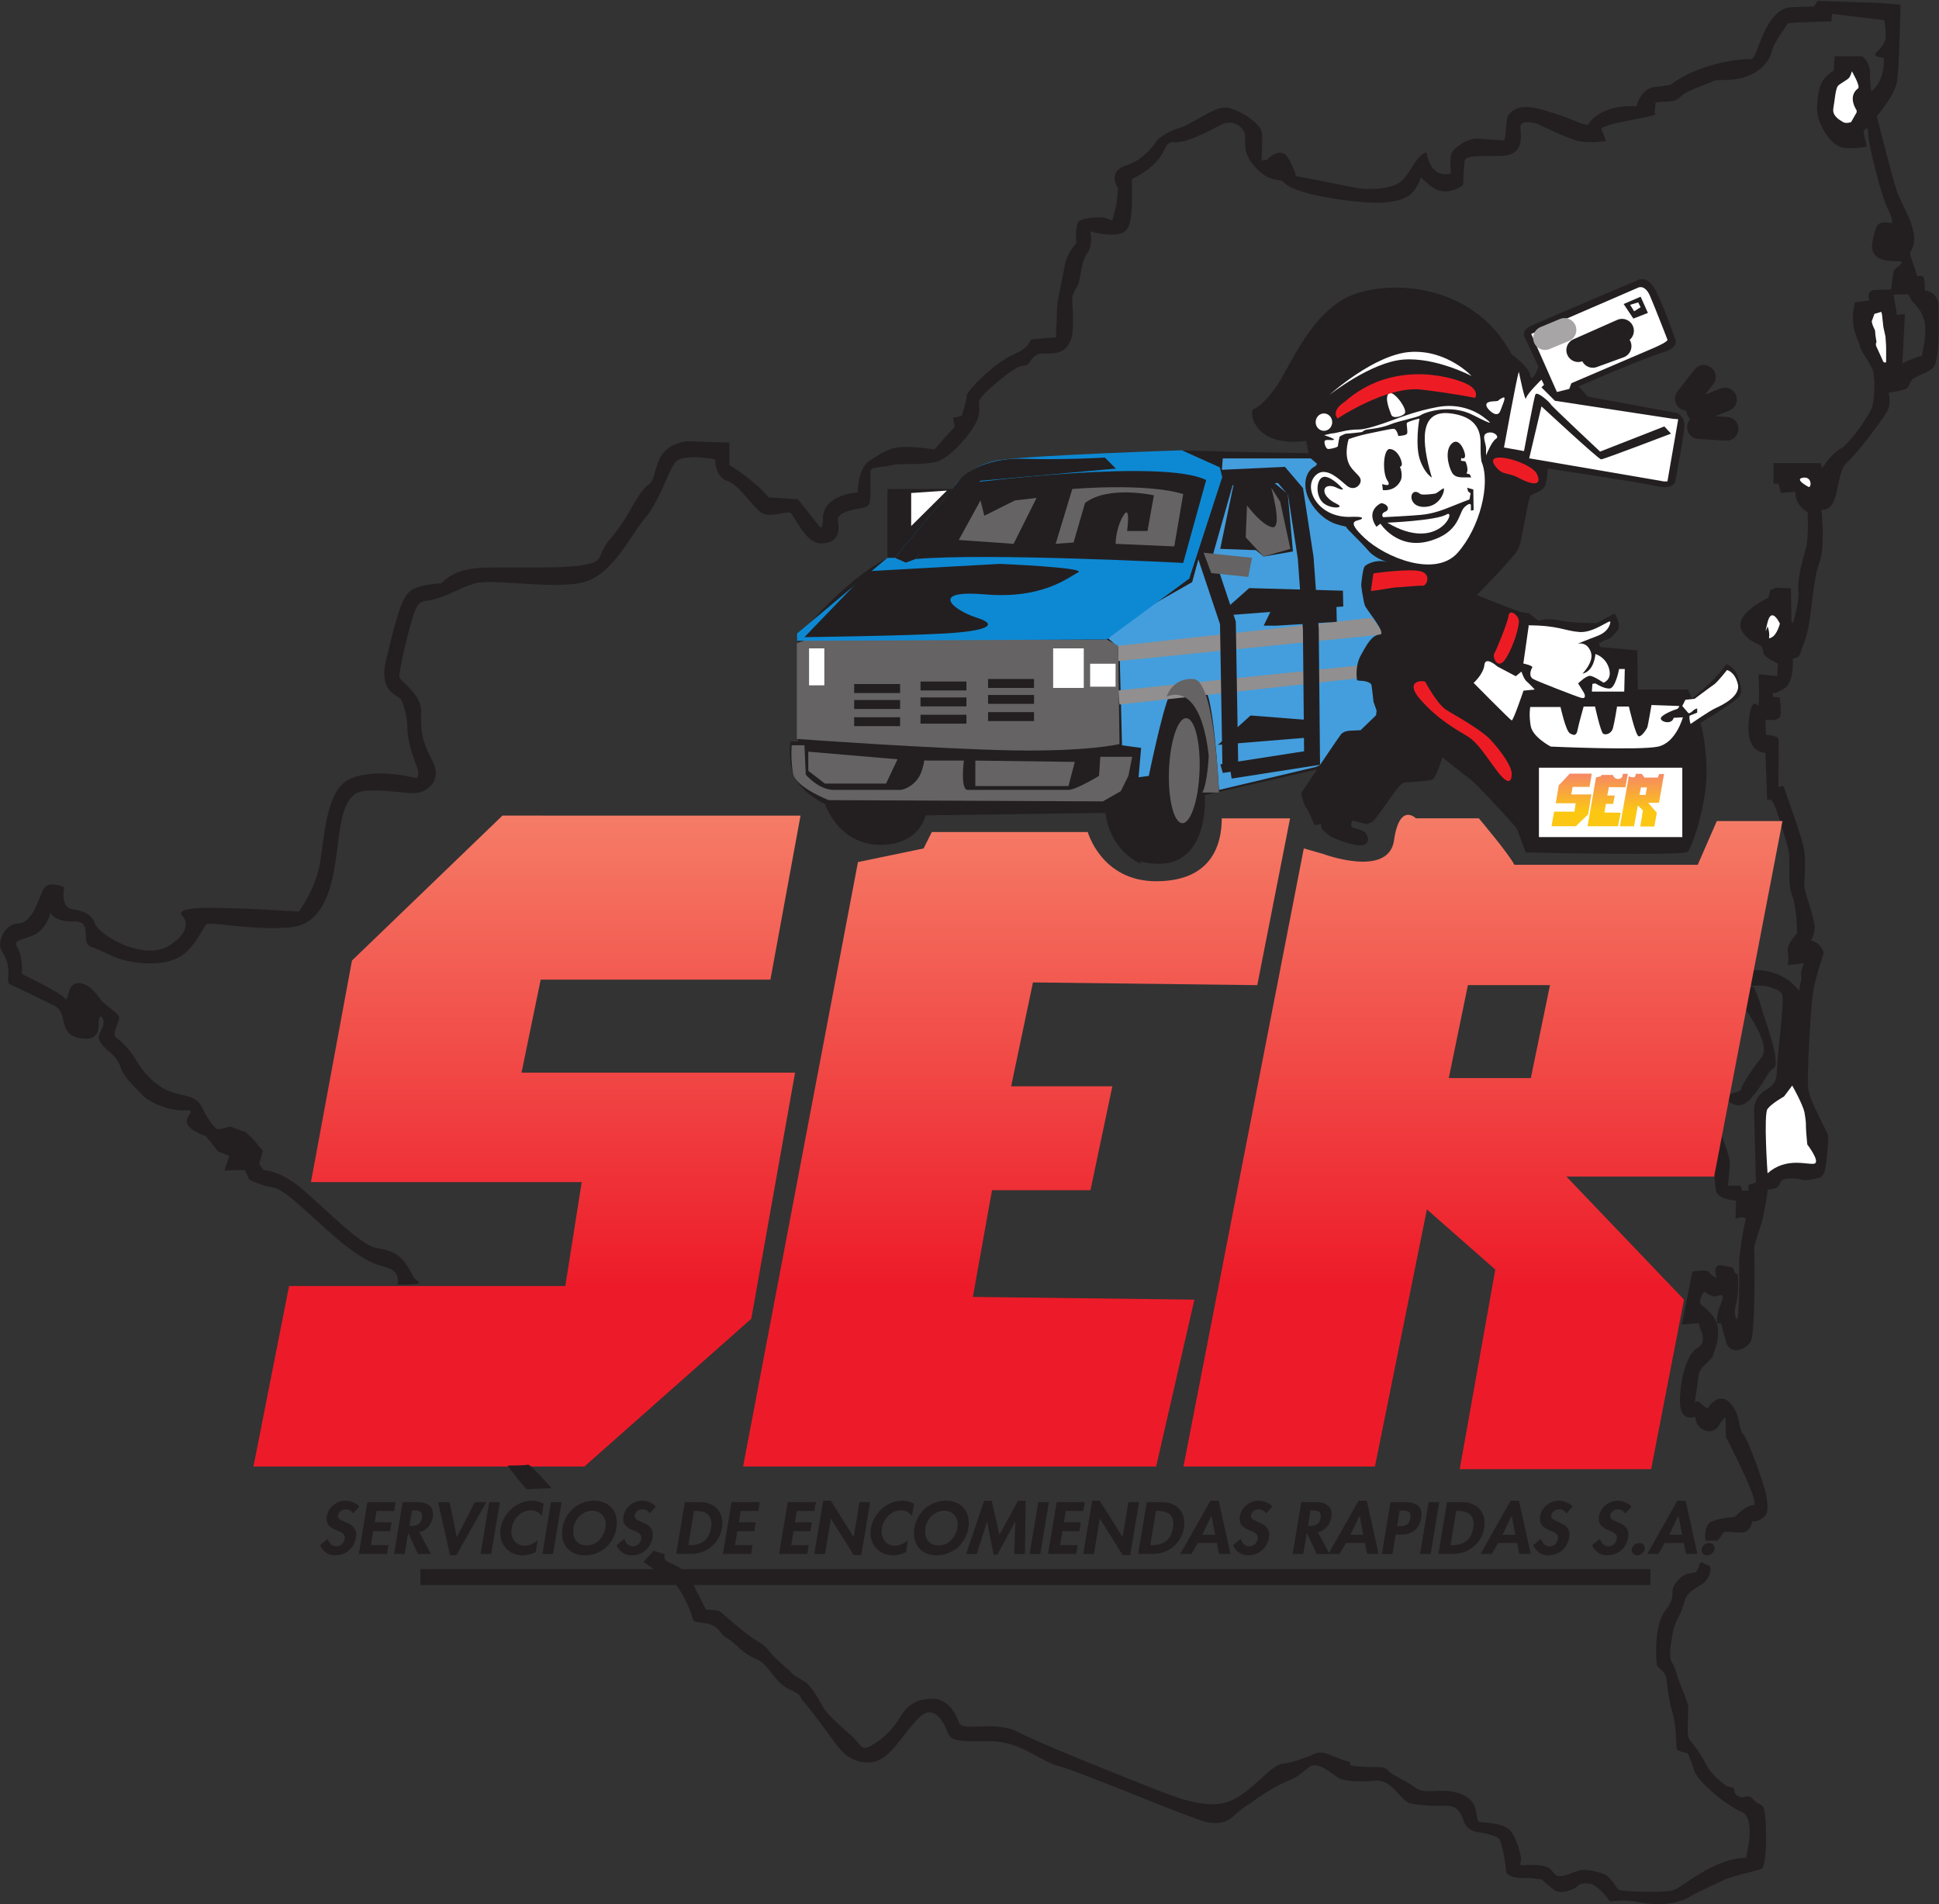 <svg xmlns="http://www.w3.org/2000/svg" xmlns:xlink="http://www.w3.org/1999/xlink" width="400" height="392.838"><rect width="100%" height="100%" fill="#333333" stroke="none"/><defs><linearGradient xlink:href="#a" id="n" gradientUnits="userSpaceOnUse" gradientTransform="matrix(0 -1.788 -1.788 0 138.404 519.556)" x2="1"/><linearGradient id="a" gradientTransform="matrix(0 -1.788 -1.788 0 138.404 519.556)" gradientUnits="userSpaceOnUse" x2="1"><stop offset="0" stop-color="#f6836b"/><stop offset="1" stop-color="#fbc713"/></linearGradient><linearGradient xlink:href="#b" id="m" gradientUnits="userSpaceOnUse" gradientTransform="matrix(0 -1.789 -1.789 0 136.895 519.556)" x2="1"/><linearGradient id="b" gradientTransform="matrix(0 -1.789 -1.789 0 136.895 519.556)" gradientUnits="userSpaceOnUse" x2="1"><stop offset="0" stop-color="#f6836b"/><stop offset="1" stop-color="#fbc713"/></linearGradient><linearGradient xlink:href="#c" id="l" gradientUnits="userSpaceOnUse" gradientTransform="matrix(0 -1.788 -1.788 0 135.31 519.556)" x2="1"/><linearGradient id="c" gradientTransform="matrix(0 -1.788 -1.788 0 135.31 519.556)" gradientUnits="userSpaceOnUse" x2="1"><stop offset="0" stop-color="#f6836b"/><stop offset="1" stop-color="#fbc713"/></linearGradient><clipPath id="k"><path d="M56 617h377.01V319.36H56V617z"/></clipPath><linearGradient xlink:href="#d" id="j" gradientUnits="userSpaceOnUse" gradientTransform="matrix(0 -22.118 -22.118 0 131.41 519.067)" x2="1"/><linearGradient id="d" gradientTransform="matrix(0 -22.118 -22.118 0 131.41 519.067)" gradientUnits="userSpaceOnUse" x2="1"><stop offset="0" stop-color="#f6836b"/><stop offset="1" stop-color="#ed1b29"/></linearGradient><linearGradient xlink:href="#e" id="i" gradientUnits="userSpaceOnUse" gradientTransform="matrix(0 -22.117 -22.117 0 110.907 519.065)" x2="1"/><linearGradient id="e" gradientTransform="matrix(0 -22.117 -22.117 0 110.907 519.065)" gradientUnits="userSpaceOnUse" x2="1"><stop offset="0" stop-color="#f6836b"/><stop offset="1" stop-color="#ed1b29"/></linearGradient><linearGradient xlink:href="#f" id="h" gradientUnits="userSpaceOnUse" gradientTransform="matrix(0 -22.119 -22.119 0 89.38 519.064)" x2="1"/><linearGradient id="f" gradientTransform="matrix(0 -22.119 -22.119 0 89.38 519.064)" gradientUnits="userSpaceOnUse" x2="1"><stop offset="0" stop-color="#f6836b"/><stop offset="1" stop-color="#ed1b29"/></linearGradient><clipPath id="g"><path d="M56 617h377.01V319.36H56V617z"/></clipPath></defs><g clip-path="url(#g)" transform="matrix(4.692 0 0 -4.692 -310.66 2596.798)"><path d="M116.383 515.468s-1.346.503-1.57 2.243l-7.907-.11s-.28-1.347-2.075-1.292c-1.792.057-2.354 1.796-2.354 1.796s-.784.336-1.233 1.008c-.447.674-.28 1.737-.28 1.737h.337v4.6s1.906 2.408 3.925 3.475v3.027h2.86s.84 1.233 2.355 1.233c1.513 0 6.616.505 8.298.45 1.682-.057 5.215-.113 5.215-.113s5.494-4.26 5.384-4.653c-.114-.393 0-7.123-.28-7.74-.282-.617-4.712-1.457-4.712-1.457l-5.16-1.177s.28-3.7-2.857-2.916" fill="#231f20"/><path d="M118.95 519.54c-.047-1.273-.39-2.295-.76-2.282-.37.016-.633 1.06-.583 2.333.048 1.276.39 2.298.76 2.283.372-.013.634-1.06.584-2.333" fill="#656363"/><path d="M115.43 524.944l-.504.448.953.897 2.747 1.568 1.29 4.71.056.73h3.868l.394-.337s-.393-1.12-.224-1.232c.167-.112 2.747-1.29 2.86-1.57.11-.278.672-1.513.617-1.68-.058-.172-.618-.34-.226-1.63.394-1.286.898-2.297.956-3.588.055-1.288.335-2.24-.618-2.465-.953-.225-1.458-.337-2.074-.505-.617-.168-1.46-.56-1.46-.56l-4.26-1.01s-.168 3.196-.505 4.205c-.337 1.01-1.347.73-1.683-.056-.336-.786-.897-3.533-.897-3.533l-.45-.058.113 1.29-.84.113-.112 4.26z" fill="#449edd"/><path d="M115.374 524.383v.673l11.16 1.234.56-.727-11.72-1.18zM115.374 523.094l.057-.618 10.71 1.178v.56l-10.766-1.12z" fill="#918f8f"/><path d="M120.308 519.562l-.11 6.504-1.012 3.027.955 3.364 2.41.113.62-.73.446-2.914.227-3.14.054-5.663-3.59-.56z" fill="none" stroke="#231f20" stroke-width=".696"/><path d="M120.757 526.795l.505.447 3.982-.11-4.487-.337zM122.327 526.29l.11.225 2.525-.057-2.635-.168zM121.316 521.635l-.56-.505 3.42.28-2.86.225z" fill="none" stroke="#231f20" stroke-width=".696"/><path d="M122.497 526.682v.28h.896l-.057-.225-.84-.055z" fill="none" stroke="#231f20" stroke-width=".696"/><path d="M119.86 529.318l.616 2.972h1.68l.675-.56.226-2.525-1.29-.224-.337.282-1.57.056z" fill="#231f20"/><path d="M119.13 529.15l2.13-.224-.167-.842-1.627.17-.336.896zM121.037 531.223l-.056-1.4.785-.842 1.178.338-.447 2.072-.394.62s.505-1.795.056-1.74c-.45.057-1.12.953-1.12.953M117.505 522.814s1.457.84 1.85-2.58c0 0-.056-1.234-.282-1.627h.73s-.168 4.935-1.12 4.99c-.953.057-1.178-.783-1.178-.783M114.59 520.177h1.4l-.168-.84-.336-.673-.785-.447-12.054.054s-1.458.563-1.57 1.18c-.112.617-.057 1.233-.057 1.233h.56l.057-1.29s.56-.672 1.233-.672h2.972s.897.168 1.01 1.29h1.737s-.168-1.29.168-1.29h4.43c.335 0 1.345.617 1.345.617l.056.84z" fill="#656363"/><path d="M109.093 520.01v-1.12h4.094l.28 1.063-4.374.057zM105.672 520.067l-3.924.335v-.84l.728-.562h2.692l.504 1.067zM107.58 519.953l-.73.057s-.167-1.29-1.008-1.29v-.393h2.3s-.73.617-.562 1.626M115.43 520.738s-1.346-.335-4.654-.28c-3.308.056-9.532.504-9.532.504v4.206s.616.28 1.57.28c.952 0 9.645-.168 12.054-.112l.506-.28.057-4.318z" fill="#656363"/><path d="M102.142 521.69l.11 2.356 9.926-.055.168-1.01h1.29l.393.507.166-.45 1.178.057-.056-1.46s-.392-.447-.56-.447c-.17 0-11.776.225-11.776.225l-.84.278z" fill="#656363"/><path d="M105.785 522.98h-2.02v.396h2.02v-.395zM105.785 521.524h-2.02v.393h2.02v-.393zM105.785 522.28h-2.02v.393h2.02v-.393zM111.673 523.206h-2.02v.392h2.02v-.392zM111.673 521.747h-2.02v.394h2.02v-.393zM111.673 522.504h-2.02v.392h2.02v-.392zM108.7 523.094h-2.017v.393h2.018v-.393zM108.7 521.635h-2.017v.39h2.018v-.39zM108.7 522.393h-2.017v.393h2.018v-.393z" fill="#231f20"/><path d="M102.454 523.318h-.672v1.626h.672v-1.626zM113.86 523.206h-1.346v1.738h1.347v-1.738zM115.26 523.26h-1.12v1.01h1.12v-1.01z" fill="#fff"/><path d="M114.868 525.336l-13.612-.06v.323l3.97 3.325.327.002 2.53 3.025s.64 1.058 2.088 1.274c1.45.213 8.004.428 8.004.428l1.666-.75.107-.43-1.45-4.46-3.63-2.678z" fill="#0d89d4"/><g><path d="M106.272 530.325v1.45l1.572.107-1.57-1.557z" fill="#fff"/></g><g><path d="M106.46 528.87l2.522 3.364s8.354 1.064 10.26.112l-1.01-3.645s-8.634.45-11.773.17" fill="#231f20"/></g><g><path d="M107.413 529.318l1.625 2.578s4.654.45 5.888.45c1.233 0 4.037-.225 4.037-.225l-.898-2.97-10.652.168z" fill="#231f20"/></g><g><path d="M109.318 531.448l-.954-1.738 2.412-.17 1.008 2.02-.953-.112-1.344-.672-.168.672z" fill="#656363"/></g><g><path d="M113.355 531.952s3.252.28 4.878-.224l-.393-2.3-2.58.113s0 .675.338 1.236c.337.56.168-.673.168-.673h.897l.28 1.57s-2.017.448-3.027-.337l-.504-1.738-.786-.057.73 2.412z" fill="#656363"/></g><g><path d="M111.057 530.943l-.617-1.008s-.336.56.617 1.008" fill="#656363"/></g><g><path d="M117.897 531.166c.2-.022-.562-.896-.562-.896s-.447 1.01.563.896" fill="#656363"/></g><g><path d="M101.578 525.437s4.35.055 6.176.162c1.826.106 2.417.375 1.397.696-1.02.325-2.147 1.237.377 1.022 2.524-.215 3.652.752 4.083.966.428.215-3.44.376-3.44.376l-5.8-.322-2.792-2.9z" fill="#231f20"/></g><g><path d="M114.79 533.333l.483-.485-5.96-.536-2.855-3.442-.42-.156-.484.213 2.952 3.546s.86.86 2.687.805c1.825-.052 3.598.055 3.598.055" fill="#231f20"/></g><g><path d="M142.54 509.612s1.664-1.998 1.11-2.666c-.554-.666-.888-1.333-.888-1.333s.11-.11-.333-.22l-.446-.113s.555-.887 1.222-.11c.667.777.667 1.11.998 1.332.335.222-.443 2.222-.554 2.665-.11.445-.333.89-.333.89h-.666l-.11-.445z" fill="#231f20"/></g><g><path d="M69.33 513.483s.876-.056 1.04-.603c.165-.55 2.19-1.726 3.314-.985 1.123.74.548 1.287.548 1.287s-.465.353 1.123.353c1.59 0 4-.163 4-.163s.63.85.875 1.89c.246 1.04.22 3.423 1.37 3.944 1.15.52 2.93.027 2.93.027s.164.138-.027.603c-.192.466-.384 1.15-.384 1.642 0 .495-.165.988-.274 1.207-.11.22-1.013.3-.658 1.753.356 1.45.63 2.683 1.04 3.012.413.33 1.398.355 1.398.355s.41.55 1.452.658c1.04.11 3.642-.055 4.738.137 1.095.193.52.356 1.287 1.232.768.877 1.123 1.972 1.617 2.302.492.327.082 1.696 1.698 1.915l1.862-.056v-.985s1.122-.684 1.726-1.425l1.287-.082.958-1.207s.14-.19.14.357c0 .548.436 1.042 1.532 1.15 0 0 0 1.04.494 1.37.492.33.903.63 1.56.63.658 0 1.316-.11 1.316-.11s.74.85.85.934c.108.08-.084.463 0 .463.08 0 .354.084.354.084s.22.657.22.875c0 .22 1.205 1.45 2.08 1.834.878.385.548.63.878.657l.958.085s.055 1.068.055 1.314.22 1.178.33 1.807c.107.63.52 1.012.52 1.012s-.083.766.108.958c.192.193 1.123.22 1.233.137.11-.08.246-.08.246-.08l.164.655.083.74s-.52.74.357 1.013c.877.274 1.37 1.124 1.37 1.124s.384.354.958.52c.576.165 1.48.904 2 .904.522 0 1.616-.684 1.643-1.15.027-.466-.027-1.178-.027-1.178l.247.027s.603.684.958.027c.356-.656.302-.74.302-.74s2.3-.438 2.656-.52c.357-.082 1.645-.136 2.082.383.438.52.576 1.04 1.015 1.18 0 0 .136-1.18 1.066-.933 0 0-.055.63.028.877.082.247.712.684 1.15.657.44-.026 1.07-.082 1.152-.082.08 0 .108.932.163 1.04.054.11.327.577 1.23.385.905-.193 2.03-.684 2.03-.684l.273-.057s.438.905 2.136.822c0 0 .19.795.82.85.63.055.712.11.712.11s1.178.985 3.398 1.122c0 0 .136-.137.3.22.165.355.603 2.027 1.588 2.054l.986.028.165.247s2.41-.083 2.547-.083c.136 0 1.095-.082 1.095-.082s-.055-2.957-.165-3.424c-.11-.467-.41-.905-.877-1.48 0 0 .658-2.63.877-3.285.22-.66 1.096-1.862.63-2.63-.465-.765-.054 0-.054 0l.027-.217.3-.904s.274.08.302-.11c.03-.193.03-.522.03-.522s.6-.026.6-.71c0-.685.083-2.383-.246-2.686-.33-.3-.876-.356-.986-.63-.11-.273-.163-.3-.383-.356-.22-.055-.576-.11-.576-.11s.112-.492-.052-.794c-.165-.3-1.234-1.78-1.783-2.273-.546-.493-.245-2.11-1.12-2.08 0 0 .19-1.618-.11-2.385-.303-.766-.303-2.493-.603-3.313-.302-.824-.193-.74-.548-.85 0 0 .08-1.04-.383-1.316-.466-.272-.493-.19-.493-.19v-.166l.302-.025s.08-.576.026-.822c-.055-.247-.657-.165-.657-.165l.025-.657s.522-.026.55-.19c.026-.165 0-2.11 0-2.11s.246.082.246 0 .684-1.89.85-2.602c.164-.712 0-1.562.054-1.864.055-.3.44-1.312.44-1.696 0-.384-.166-.575-.166-.575s.3-.11.356-.192c.055-.082.247-.275.192-.438-.055-.164-.383-1.124-.466-1.754-.082-.628-.274-3.612-.19-4.19.08-.574.875-1.86.875-2.082 0-.218-.08-1.393-.192-1.586-.108-.194-.136-.194-.41-.247-.274-.057-.41-.082-.604-.027-.192.056-.82.11-.904-.14-.082-.244-.22-.272-.547-.3 0 0-.166-1.15-.303-1.56-.137-.41-.33-.986-.302-1.07.028-.08.056-3.613-.136-4.022-.194-.41-.933-.656-1.098-.055-.164.6-.217.82-.217.82h-.166s-.083.3.165.876c.245.575-.166.3-.275.3-.11 0-.302.11-.302.11l-.164.11s-.328-.436-.11-.6c.22-.166.658-.52.712-1.015.056-.493-.136-.956-.218-1.202-.082-.25-.575-.466-.63-.85-.055-.382-.165-1.205-.165-1.205s.11.108.247-.028c.137-.135.328-.302.356-.192.028.11.33.44.63.384.3-.05.602-.52.685-.903.083-.384.084-.523.247-.713.165-.19.877-2.107.958-2.573.084-.465.138-.85-.11-1.04-.245-.192-.49-.166-.49-.166s-.057-.465-.44-.49c-.383-.028-.767.11-.85-.028-.08-.136-.22-.33-.22-.33h-.545s-.083.55.164.77c.246.217 1.124.272 1.124.272s.463.52.82.52c.355 0-1.206 2.984-1.206 2.984s-.025.77-.025.85c0 .08-.222-.22-.222-.22s-.218-.518-.684-.326c-.464.192-.41.6-.41.6s-.74-.33-.683.822c.054 1.15.382 2 .793 2.22.41.218.11.792.11.792l-.083.274-.74-.055.467 2.327s.684.11.74-.026c.054-.138.328-.25.328-.25s-.22.605.193.55c.41-.054.52-.11.52-.11l.083-.218.135-.082s.056-.824-.08-1.287c-.138-.466.025-.658.025-.658s.137-.3.11 2.627c0 0 .165 1.37.273 1.67.112.302-.436.11-.436.11l.028.793s-.796.055-.877.412c-.083.356-.083 1.205-.083 1.205l.274 1.37s.41-.986.41-1.314c0-.33-.082-1.015-.082-1.015h.55l.08-.218h.276v.25l.327.11s-.082 2.93-.082 3.09c0 .166-.027.63.494.96.52.33.49.492.52 1.123.027.63.328 2.82.22 3.093-.11.275-.824.385-.824.385h-.684l.246.684s1.232.11 2-.902l.11.546s-.055.22.026.44l.084.22-.713-.083s.054.272 0 .603c-.055.328.41.793.41.793s0 1.122-.22 1.67c-.218.55-.053 1.617-.164 2.027-.108.412-.546 1.89-.683 2.083-.138.19-.246.055-.246.055l-.08 2.108s-.824-.054-.74 1.26c.082 1.315.44.794.44.794l.025.494-.026.903.82-.082.027.548s-.63.3-.63.466c0 .163-.11.326-.11.326s-.96.357-.904.96c.054.603 1.233 1.15 1.233 1.15l.08.33.248.107.658-.026.026-1.45.056-.085s.302.933.246 1.425c-.054.493.192 1.37.33 1.863.137.492.08 1.588.08 1.588s-.547.273-.547.903l-.63-.053-.11.41h-.22v.904h2.082l.056-.217.166.218s.3.44.684.66c.384.218 1.286 1.505 1.37 1.862.082.355.11 1.178.027 1.506-.083.328-.547.876-.575 1.095-.028.22-.52.876-.22 1.945l.63.082s-.19.466.275.466c.464 0 .74.026.74.026l.163-.902.027-.22.357.027-.11-2.162s.548.273.85.328c0 0 .218.848.137 1.424-.082.575-.548.96-.548.96l-.192.328-.767-.03s.084.96.165 1.097c.082.136.63.385.11.385s-1.233.08-1.068.875c.164.794.22.904.848.794 0 0 .085.11-.19.658-.276.547-.878 2.93-.85 3.314.027.384-.247.137-.192-.054.056-.193.136-.55.136-.55s-.685-.135-1.122-.027c-.438.11-1.122.986-1.068 1.836.055.848.192 1.204.738 1.534l.03.63h1.204s.357-.22.357-.768c0-.55.054-.767.054-.767s.603.383.55 1.452l-.33.08-.055.11s.437.384.464.686c.027.302-.055.794-.055.794l-2.3.275-.028-.33s-1.945-.027-1.945-.11c0-.082-.574-.766-.685-1.233-.11-.465-.573-.93-1.23-1.12-.66-.192-1.126-.057-1.344-.166-.22-.11-1.15-.41-1.37-.63-.218-.218-.383-.244-.383-.244l-.767-.057-.055-.466s.218-.055-.273-.165c-.494-.11-2.165-.357-2.056-.575.112-.22.192-.494.192-.494s-.712-.108-1.204 0c-.493.11-1.835.77-1.835.77s-.685.19-.713-.11c-.027-.302.274-1.316-.903-1.316s-1.533 0-1.56-.246c-.03-.247-.056-.876-.056-.987 0-.11-.574-.41-1.013-.3-.437.11-.847.602-.847.602s-.192-.657-.63-.876c-.44-.22-1.15-.385-3.096-.083-1.943.3-2.19.63-2.355.77-.164.135-.55-.056-1.15.573-.603.63-.494 1.04-.494 1.397 0 .356-.492.822-1.067.52-.576-.3-1.534-.82-2.082-.766-.548.054-.137-.795-1.835-1.617 0 0 .028-1.096-.028-1.56-.053-.466-.136-.822-.657-.877-.52-.055-1.15.136-1.15.136s.165-.548-.137-.985c-.3-.438-.272-1.177-.41-1.397-.136-.22-.246-.44-.246-.576 0-.136.137-1.478-.083-1.888-.218-.41-.436-.495-.793-.52-.356-.03-.575.053-.793-.14-.22-.19-.193-.41-.52-.41-.33 0-1.67-1.152-1.837-1.423-.164-.274.055-.41-.136-.932-.19-.52-1.176-1.698-1.807-1.862-.63-.164-1.645-.055-1.89-.137-.247-.082-.93-.082-.986-.22-.055-.137 0-.876-.027-1.178-.028-.3-.028-.382-.245-.466-.222-.08-1.26-.135-1.18-.602.082-.464.028-.958-.71-.985-.742-.028-1.206 1.26-1.37 1.34-.166.083-.74-.164-1.15-.054-.413.11-1.043 1.26-1.618 1.452-.575.19-.547.958-.547.958s-1.45.3-1.78-.165c-.33-.463-.686-1.698-1.315-2.437-.63-.74-1.396-2.437-2.657-2.793-1.26-.355-4.08.165-4.793-.055-.713-.218-.987-.438-1.643-.657-.657-.218-.768.028-1.014-.575-.247-.602-.712-2.657-.684-2.876.026-.22.985-.74.958-1.56-.028-.82.027-1.26.494-2.137.465-.878-.248-1.425-.823-1.425-.574 0-2.164.303-2.6-.053-.44-.357-.577-.933-.74-2.247-.165-1.313-.413-3.395-2-3.587-1.59-.192-3.643.274-3.78.11-.137-.164-.383-.685-.713-1.042-.328-.356-.793-.712-2-.657-1.204.054-1.78.545-2.327.712-.548.164.11 1.15-.767 1.122-.876-.027-1.04.384-1.04.384s-.165-.768-.822-1.014c-.657-.247-.822-.19-.604-.575.22-.385.165-1.097.165-1.097s1.698-.822 1.89-1.068c.192-.245.055.575.52.657.467.083.904-.494 1.07-.74.163-.245.85-.575.793-.82-.055-.246-.302-.684-.137-.82.166-.14.575-.44.878-.988.3-.546.904-1.177 1.505-1.395.604-.22 1.124-.14 1.397-.688.275-.547.55-.93.685-.96.138-.024.55.11.55.11l.683-.245.302-.274.465-.55-.165-.573.193-.275s.685 0 1.588-.738c.906-.74 2.658-2.574 3.37-2.684.712-.108 1.04-.328 1.287-.685.247-.356.383-.656.383-.656s.274-.165.193-.222c-.082-.052-.93-.052-.93-.052s.136.52-.358.712c-.492.19-.74.108-1.862.956-1.124.85-2.657 2.52-3.233 2.603-.574.08-1.067.356-1.067.356l-.19.41h-.578l-.328-.027.22.656-.495.192-.546.683s-.74.223-.822.58c-.082.353.493.572-.11.546-.603-.03-1.48.273-1.89.712-.41.438-.767.74-.904 1.15-.137.41-.383.602-.575.767-.19.165-.465.44-.384.683.084.248.275.468.166.714-.11.245-.19-.027-.19-.164 0-.138.108-.877-.85-.684-.96.19-.466 1.12-1.096 1.423-.63.3-1.615.794-1.807.876-.193.082-.247.055-.22.44.027.383-.027.71-.275 1.067-.246.356.084 1.205.712 1.232.63.028.877 1.014 1.098 1.48.217.464.93.108.93.108s-.165-.766.246-.93" fill="#231f20"/></g></g><path d="M88.3 517.59l-6.615-6.373-1.803-9.74h11.905l-.722-4.57H78.92l-1.565-7.936h14.55l7.337 6.497 1.925 10.82H89.14l.843 4.09h10.1l1.324 7.213H88.3z" fill="url(#h)" transform="matrix(4.692 0 0 -4.692 -310.66 2596.798)"/><path d="M119.928 517.47c0-1.202-.483-2.765-2.887-2.765-2.405 0-3.005 2.164-3.005 2.164h-6.856l-.362-.722-2.886-.6-5.05-26.577h18.16l1.682 7.338-9.74.12.842 4.69h4.328l.963 4.57h-4.45l.96 4.568 9.862-.12 1.442 7.334h-3.004z" fill="url(#i)" transform="matrix(4.692 0 0 -4.692 -310.66 2596.798)"/><path d="M127.503 516.508c-.24-1.682-3.127-.6-3.127-.6l-.842.24-5.29-27.177h8.417l2.286 11.304 3.007-2.644-1.564-8.777h8.416l1.445 7.455-5.17 5.41h6.494l3.005 15.632h-2.887l-.84-1.924h-8.06c-.24.48-1.563 2.044-1.563 2.044h-2.766s-.153.154-.342.154c-.22 0-.49-.21-.62-1.116m3.25-6.372h3.606l-.842-4.088h-3.607l.84 4.088z" fill="url(#j)" transform="matrix(4.692 0 0 -4.692 -310.66 2596.798)"/><g clip-path="url(#k)" transform="matrix(4.692 0 0 -4.692 -310.66 2596.798)"><path d="M121.314 535.457s.302.06.905.843c.602.784 1.414 3.012 2.997 3.962 1.58.95 5.695.95 7.458-2.395 0 0 .722-.496.812-.905.092-.405.364.362.364.362l-.587 1.266s-.226.317.27.542c.498.226 4.656 1.99 4.656 1.99s.407.27.77-.363c.36-.634.902-2.214.902-2.214s.225-.362-.542-.588c-.77-.226-3.707-1.493-3.707-1.493l.408-.45 3.932-.725s.316-.135.316-.54c0-.408-.407-2.487-.407-2.487s-.09-.362-.858-.18c-.768.18-4.746.77-4.746.77s0-.32-.09-.68c-.09-.362-.588-.407-.68-.542-.09-.136-.36-1.898-.495-2.26-.135-.36-1.853-2.08-1.853-2.08s1.762-.722 2.034-.767l.272-.046.408-.316s.452.135.903.015c.452-.12 1.658-.12 1.658-.12l.785.422s.33-.51.12-.752c-.21-.242-.302-.364-.452-.392-.152-.032-.362-.18-.362-.18l.062-.152 1.626-.148.03-1.72h2.2l.182-.39s.993.752 1.506 1.506c0 0 .33-.076.488-.504.16-.43.227-.68.092-.906-.135-.224-1.718-1.174-1.718-1.174s.25-.746.27-2.124c.025-1.38-.632-3.366-.835-3.547-.205-.182-7.12-.023-7.12-.023s-.36.97-.384 1.04c-.022.067-1.785 1.988-2.012 2.147-.224.157-1.266.994-1.266.994s-.246-.813-.405-.95c-.16-.134-1.13-.112-1.31-.18-.182-.068-.52-.587-.52-.587s-.747-1.062-.815-1.107c-.067-.046-.272-.114-.272-.114l-.632.16s-.18-.272.092-.34c.27-.068.43-.09.54-.296.116-.202.092-.562-.54-.427-.634.134-.973.337-1.04.36-.07.023-.408.34-.408.34l-.022.202-.293-.044s-.25.633-.363.768c-.112.135-.225.633-.225.633s1.625 2.437 1.76 2.596c.137.16.408.16.476.16.067 0 .384.02.384.02l.678.656.023.205-.135.383s-.068.633-.09.746c-.022.113-.316.18-.43.18-.114 0-.203.024-.203.024s-.112.588.158 1.085.497.904.837.925c.34.024-.588 1.085-.656 1.29-.066.202-.156.813-.156.88 0 .07.066.746.157.836.09.09.454.295.906.204.45-.09-.34 0-.747.475-.41.475-.95.95-.972 1.038-.024.092-.725 0-1.38.814-.655.814-.45 1.604-.045 1.83.407.227-.202.43-.202.43l-.136.723s-.926-.18-1.65.18c-.723.363-.82 1.1-.67 1.207" fill="#231f20"/><path d="M133.533 538.77l4.702 2.035s.293.16.52-.362c.224-.52.767-1.92.767-1.92s.09-.067-.588-.363c-.676-.293-3.637-1.558-3.637-1.558l-.092-.25-.542-.135-1.13 2.554z" fill="#fff"/><path d="M132.99 537.1c-.067-.092-.654-3.323-.654-3.323l.88-.158s.43 2.304.498 2.484c.068.182.655-.36.68-.43.02-.066 2.168-2.077 2.168-2.077l2.825 1.106.293-.317s-2.96-1.13-3.073-1.13c-.114 0-2.623 2.33-2.623 2.33l-.54-2.284 5.92-1.016h.158l.474 2.734-.25.022-5.173.79-.59.59.115.112-.114.226s-.632-.61-.677-.814c-.045-.203-.316 1.153-.316 1.153M124.652 536.082s1.832 1.447 3.254 1.56c1.424.113 3.006-.723 3.006-.723s-1.062 1.15-2.666 1.06c-1.605-.09-3.594-1.898-3.594-1.898M124.426 534.32s.5-.16.43-.205c-.068-.045-.385.046-.408-.066-.022-.114.067-.34.16-.34.09 0 .427.067.427.134 0 .068.07.407.07.407s.202.136.316.136c.113 0 .678.07.678.07s.068.09.226.11c.16.024.633.07 1.017.227.385.16 1.176.295 1.335.407.158.113 1.288.52 2.304 0 1.017-.52.79-.34.43-.067-.362.27-1.086.587-1.966.428-.883-.156-1.65-.45-2.08-.608-.43-.16-1.107-.385-1.402-.385-.294 0-.54-.044-.54-.044l-.52-.113-.18-.024-.296-.067z" fill="#fff"/><path d="M125.646 532.852c.25-.292.43-.385.384-.588-.045-.204-.316-.385-.586-.182-.272.205-.973.995-1.447.406-.475-.586.226-1.837 1.64-1.76 0 0 .574.027.44-.09-.136-.122-.785.013.134-.845.92-.86 3.105-1.748 4.085-.648s1.46 3.042 1.053 4.008c0 0-.043.195-.043.616 0 .42.088 1.325-1.312 1.506-1.4.18-1.297-1.25-.83-2.82 0 0-.315.17-.525.785-.212.62-.045 1.75-.017 1.795.03.045-.525-.122-.556-.18-.03-.06.06-.406 0-.482-.06-.076-.377-.09-.377-.09s-.06.315-.21.315c-.152 0-.8-.15-1.176-.225-.375-.076-.796-.227-.796-.227s-.273-.813.142-1.294M124.784 534.892c0-.213-.164-.383-.365-.383-.2 0-.363.17-.363.382s.163.383.362.383c.2 0 .364-.17.364-.383M127.99 535.315c-.023-.14-.532-.314-.61-.1-.08.22-.297.73-.12.927.18.196.77-.57.73-.827M131.588 535.55c.055-.112.452-.53.59-.157.138.374.275.65.098.57-.177-.08-.137-.1-.216-.138-.08-.038-.63.04-.472-.275M131.548 534.39c-.19-.108 0-.453 0-.648v-.315s.237.61.432.727c.198.12-.157.394-.432.237" fill="#fff"/><path d="M124.47 531.742s.09-.248.522-.45c.43-.205-.43-.25-.702.157-.272.404-.158 1.06.18 1.038.34-.02.792-.543.792-.543s-.023-.066-.293.07c-.273.134-.634.088-.5-.273M126.98 532.172s.452-.18.226.158c-.226.34-.182 1.4.113 1.38.292-.024.473-.363.518-.588.046-.227-.113-.16-.067-.227.046-.07.114-.392.023-.572-.09-.182-.3-.453-.783-.422l-.03.272zM130.897 532.457c-.302.03-.678-.074-.844.212-.165.286-.332.98-.014 1.28.315.3.57-.3.586-.51.015-.212-.166-.123-.166-.123l-.016-.12.198-.032s.164-.345.045-.526l.15-.046.06-.137zM128.65 531.735c.085-.065.59 0 .665.016.075.016.273.195.36.226.092.03-.074-.813-.857-.813s-.634.95-.167.572" fill="#231f20"/><path d="M126.935 531.33s-.71-.302-.21-1.04l.18.136s.738-1.147 2.124-.77c1.386.378 1.295 1.252 1.58 1.507.287.256.272.06.272.06v-.226l.12.03-.014.903-.272.076.046-.164.106-.076-.047-.272s-.435-.165-.84-.33c-.408-.167-.816-.303-1.267-.347-.452-.046-1.69-.106-1.69-.106s-.134.15.094.244c.224.088.104.345-.182.375" fill="#231f20"/><path d="M127.206 530.47s2.153.09 2.606.362c.453.27-.33-1.716-2.606-.362M133.427 525.967l-.24-1.69s.452-.09.39-.18c-.06-.09-.18-.393.062-.51.24-.123 1.868-.755 2.078-.814.21-.063.21.09.12.24s-.24.39-.24.39.36.362.542.332c.18-.03.572-.3.572-.3s.392.12.242.63c-.152.513-.596.628-.596.628s-.046-.746-.565-.86l-.18-.18s.723.633.543 1.13c-.182.497-.59.36-.59.36s.43.18.86.34c.43.158.566.43.587.61.022.18-.7-.475-1.355-.43-.656.046-.905.294-2.283.294M131.002 523.427s.43.383.473.79c.047.408.567-.068.567-.068l.813-.43.248.204s.112-.338.227-.43c.112-.09.36-.36.36-.36l-.496-.047s-.45-1.333-.52-1.31c-.068.023-1.672 1.65-1.672 1.65M133.488 522.365h1.333s.228-1.04.408-1.152c.18-.113.294-.113.34.134.045.25.27 1.04.27 1.04h.5s.246-1.13.36-1.197c.113-.068.362 0 .428.25.07.246.18.947.18.947h.52s.295-1.287.432-1.31c.135-.024.362.338.383.407.024.067.18.97.18.97l1.223-.044s-.024-.112-.113-.136c-.09-.022-.747-.272-.7-.43.044-.158.495-.247.564.046l.405.023s-.293-1.108-1.084-1.287c-.792-.18-4.723 0-4.723 0s-.79.404-.882.903c-.09.495-.022.835-.022.835M140.494 521.98c-.023-.157.045-.36.045-.36s.812.565 1.107.7c.293.135 1.107.52.97 1.063-.134.542-.474.608-.474.608s-.428-.54-.564-.63c-.137-.09-.86-.633-.86-.633l-.406-.046-.138-.27.272-.317s.068-.022.182.092c.112.113.202.113.202.113v-.183l-.338-.134z" fill="#fff"/><path d="M136.2 523.043h1.423l.024.994h-.25s-.157-.86-.43-.86c-.27 0-.61.227-.61.227l-.135-.022-.023-.34zM140.176 516.647h-6.304v3.05h6.304v-3.05z" fill="#fff"/><path d="M128.9 523.427s.5-.927.88-1.176c.386-.248 1.538-.858 1.99-1.354.453-.498.905-1.13.905-1.47 0-.338-.135-.542-.633.114-.497.654-.837 1.243-1.31 1.536-.475.294-1.29.724-2.08 1.627-.79.905.294.86.25.724M132.54 526.387c-.045-.314-.542-1.535-.634-1.672-.09-.137.16-.79.52-.202.362.587.566 1.377.566 1.625 0 .25-.407.567-.452.25M126.483 527.47c.2 0 .97.16 1.175.16.203 0 .95.09 1.107.068.16-.022.406.497-.09.633-.5.136-2.08-.09-2.08-.09l-.112-.77z" fill="#ed1c24"/></g><path d="M135.23 519.436l-.486-.515-.132-.787h.875l-.053-.37h-.893l-.115-.64h1.07l.54.525.142.874h-.884l.062.33h.742l.098.584h-.964z" fill="url(#l)" transform="matrix(4.692 0 0 -4.692 -310.66 2596.798)"/><path d="M137.56 519.427c0-.098-.036-.224-.214-.224s-.22.175-.22.175h-.504l-.03-.06-.21-.047-.37-2.148h1.334l.125.594-.717.01.062.378h.32l.07.37h-.328l.07.37.727-.01.105.593h-.22z" fill="url(#m)" transform="matrix(4.692 0 0 -4.692 -310.66 2596.798)"/><path d="M138.116 519.35c-.018-.137-.23-.05-.23-.05l-.062.02-.39-2.198h.62l.168.915.223-.214-.117-.71h.62l.107.603-.382.438h.478l.222 1.263h-.212l-.062-.155h-.592c-.018.04-.115.165-.115.165h-.203s-.01.012-.025.012c-.016 0-.036-.018-.046-.09m.24-.517h.264l-.06-.33h-.267l.062.33z" fill="url(#n)" transform="matrix(4.692 0 0 -4.692 -310.66 2596.798)"/><path d="M364.634 242.054s-.854-12.167 0-13.288c.85-1.136 3.392-2.553 3.392-2.553l1.694-2.257s2.267 3.96 2.548 5.654c.282 1.694.282 1.985.282 2.825 0 .845.28 3.674.28 3.674s2.826 3.683 1.414 3.964c-1.413.282-5.74-1.436-9.61 1.98M364.634 129.232c.85 2.257-.282 2.825.85 2.257 1.125-.564 1.693-2.83 1.693-2.83s-1.694-3.68-2.543-.286c-.854 3.397 0 .858 0 .858M372.976 100.39c.704.562.985-2.122-.99-1.845-1.98.282.99 1.844.99 1.844M386.124 66.31c.277 1.417.704 1.554.704 2.12 0 .57.282 2.122.282 2.122s-.282.427 0 .995c.277.568 1.412 3.106 1.412 3.106s.573.423.573-.14v-2.69c0-.698-.14-2.406-.14-2.406l-.433-1.976-.277-2.542-.145-.563-1.417.413-.56 1.562zM383.297 18.24c-2.275 1.705-.286 4.525-.286 4.525v.422l-1.134 1.985s-.986.422-1.69 0c-.708-.422-2.266-1.276-1.98-2.83.282-1.557.427-4.1.986-4.664.567-.567 2.13-1.27 2.41-1.84.274-.567.424-1.135.424-1.135s1.834 3.116 1.27 3.538" fill="#fff"/><path d="M318.732 69.742l4.007-1.67" fill="#231f20"/><path d="M318.732 69.742l4.007-1.67" fill="none" stroke="#a7a5a6" stroke-width="4.899" stroke-linecap="round" stroke-linejoin="round"/><path d="M325.578 72.235l9.028-4.002M334.106 71.408l-5.518 2.008M351.487 77.754l-3.51 4.514M355.84 82.43l-5.523 2.183M356.172 88.46l-5.687-.34" fill="none" stroke="#231f20" stroke-width="4.899" stroke-linecap="round" stroke-linejoin="round"/><path d="M334.944 62.717l3.506-1.506 1.5 3.347-3.002 1.168-2.004-3.008z" fill="#231f20"/><path d="M338.448 63.387l-1.338.83-.83-1.333 1.67-.497.498 1z" fill="#fff"/><path d="M104.723 302.353c.197.4 3.674 4.866 3.975 4.866.3 0 5.072-.198 5.072-.198s-4.373-5.063-4.875-4.87c-.498.2-4.172.2-4.172.2M132.758 322.23l2.083-2.288 2.29.7s-.398.994.494 1.486c.896.493 2.68 1.084 3.383 1.99.694.89 2.285 3.083 2.388 3.48.094.396 1.094 2.075 1.192 2.395.1.276.892 1.675.99 1.975.094.305 2.39 0 3.088.605.69.582 5.358 4.67 7.052 5.67 1.685.984 2.286 1.48 3.28 2.767.995 1.3 3.285 2.984 4.172 3.98.9 1 2.092 1.294 3.288 2.284 1.192.99 2.38 3.19 3.38 4.974.99 1.783 4.766 4.875 5.86 5.866 1.097.994 1.792 2.388 2.683 2.482.897.094 4.77-2.276 6.86-5.66 2.085-3.382 3.577-4.368 6.96-4.47 3.383-.104 4.974 3.073 5.664 4.964.694 1.895 7.45-.592 12.125 1.895 4.672 2.478 26.04 10.93 29.124 12.116 3.083 1.188 9.643 3.886 14.218 2.29 4.57-1.585 8.647-7.554 11.233-7.864 2.585-.286 5.068-1.487 5.565-1.58.497-.1 1.59-1.287 3.876-.395 2.29.902 2.684 1.1 4.073 1.493 1.397.404-1.094.887 2.683 1.09 3.782.205 4.777-.203 5.57.782.797 1.018 3.777 2.102 5.47 3.402 1.685 1.28 3.08.784 5.758.784 2.69 0 5.074.79 6.266 2.488 1.19 1.684.497 3.866 1.492 3.974.994.103 4.378.202 5.86 1.394 1.493 1.2 2.586 5.17 2.586 6.16 0 1-.39 1.108 0 1.29.403.203 2.886-.29 4.974.3 2.088.593 1.393 2.188 3.378 1.986 1.99-.197 3.275-1.783 6.363-1.08 3.077.686 3.077.986 3.978 1.976.892.995.995 1.704 1.59 1.98.597.306 8.85.606 10.93.113 2.087-.5 8.15-6.563 15.207-6.765 0 0 2.196-8.155-.887-9.44-3.087-1.296-9.145-6.25-9.84-8.644-.7-2.378-1.295-3.48-1.295-3.48s-2.19-.395-2.29-.888c-.098-.502 0-4.683-.896-7.662-.896-2.975-1.088-6.358-1.286-7.25-.2-.9-1.79-1.985-1.89-2.384-.098-.408-.793-8.042 1.788-11.336 2.59-3.28.4-3.585 2.384-5.955 1.994-2.388 3.388-1.295 3.984-2.003.59-.69.59-2.478 1.39-1.788.792.7 1.688.197 1.48 1.59-.19 1.394-.99 2.295-1.59 2.7-.586.374-3.17 1.772-3.575 3.166-.393 1.39-.693 2.088-.89 2.693-.202.582-1.39 2.285-1.69 4.27-.295 1.98-.994 4.763-.197 6.067.79 1.28.79 1.985 1.295 3.374.493 1.394 2.084 4.866 2.084 5.964 0 1.09-.1 3.285-.1 3.68 0 .402-.097 2.392.395 2.98.502.594 2.384 2.983 3.384 5.076.99 2.083 3.675 4.063 4.078 4.368.394.305.887.197 1.488.493.596.305-.197 1.192 1.285 1.783 1.503.605 1.503-.887 2.99.69 1.492 1.604 2.088.122 2.39 3.697.294 3.57.196 10.13-.804 10.54-.985.398-6.46 1.59-7.75 2.284-1.292.69-6.256 2.866-6.857 3.364-.597.502-4.473 2.393-10.235 1.3-5.77-1.094-6.067.408-6.766-.695-.69-1.104-2.878-3.196-3.68-3.196-.788 0-1.783-.39-2.68.51-.9.897-3.58 1.68-4.77.8-1.193-.893-2.582-2.183-2.582-2.183s-2.787-.407-3.486-.304c-.695.098-3.773-.103-3.876-1.4-.094-1.284-.793-6.455-1.685-6.948-.895-.502-3.082-1-3.978-1.098-.896-.094-2.384-.403-3.083-2.38-.695-1.974-1.488-3.185-3.98-3.082-2.482.094-5.16-.103-7.052-.497-1.89-.407-3.68-4.968-7.16-4.673-3.483.305-6.256.094-7.452-.483-1.197-.6-4.378-3.787-6.26-2.304-1.89 1.497-2.29 2-4.476 2.88-2.192.902-4.57 2.404-6.363 3.68-1.793 1.295-2.876 1.886-3.876 2.787-.99.892-2.678 2.98-6.756 1.877-4.077-1.084-26.047-10.42-30.026-11.402-3.97-1.01-8.15-5.284-14.51-5.176-6.36.09-7.85-.108-8.445-1.59-.6-1.507-2.59-6.654-6.067-3.187-3.482 3.476-5.97 8.85-9.938 9.14-3.984.286-6.067-2.374-7.057-3.683-.994-1.286-5.47-7.54-6.663-8.747-1.19-1.173-.093-1.39-3.078-2.674-2.98-1.296-4.28-5.378-6.86-6.265-2.586-.886-4.276-3.387-5.96-4.278-1.694-.906-1.398-2.586-4.57-3.074-3.186-.502-1.896.09-3.186-2.993-1.3-3.074-2.792-5.265-3.585-5.65-.79-.417-5.862-3.984-5.862-3.984" fill="#231f20"/><path d="M275.938 86.335s10.21-6.813 17.3-5.96c7.1.855 11.06 1.71 11.06 1.71s1.15-1.71-2.262-3.126c-3.402-1.42-15.038-4.548-24.686 3.973 0 0-2.834 1.7-1.412 3.402M308.885 96.66c1.323 1.42 2.294.764 4.49 1.965 2.178 1.2 4.913 1.96 3.712-.76-1.2-2.736-12.247-5.59-8.202-1.206" fill="#ed1c24"/><path d="M72.85 312.24c-.328-.53-.806-.873-1.543-.873-.7 0-1.455.507-1.567 1.21-.3 1.788 4.284 1.042 3.688 4.632-.36 2.13-2.008 3.654-4.312 3.654-1.55 0-2.544-.854-3.11-2.088l1.64-1.328c.156.835.822 1.572 1.765 1.572.893 0 1.568-.718 1.705-1.544.178-1.102-.836-1.417-1.666-1.75-1.353-.563-2.29-1.257-2.014-2.92.286-1.768 1.92-3.203 3.81-3.203 1.004 0 2.31.464 2.876 1.196l-1.27 1.44zM77.68 311.708l-.39 2.346h3.487l-.3 1.825h-3.49l-.48 2.885h3.623l-.3 1.816h-5.81l1.77-10.688h5.818l-.3 1.816H77.68zM84.444 314.82h.282c1.205 0 2.116-.352 2.332-1.652.22-1.333-.615-1.577-1.774-1.577h-.3l-.54 3.23zm4.453 5.762h-2.66l-2.01-4.313H84.2l-.718 4.312h-2.19l1.777-10.69h2.97c2.22 0 3.603.944 3.223 3.22-.23 1.356-1.243 2.712-2.792 2.956l2.427 4.514zM94.234 317.092h.03l3.7-7.198h2.36l-6.197 10.97h-1.28l-2.47-10.97h2.356l1.5 7.198zM101.333 320.582H99.14l1.784-10.69h2.192l-1.783 10.69zM111.755 312.728c-.493-.704-1.347-1.136-2.29-1.136-2.097 0-3.618 1.84-3.923 3.684-.3 1.8.653 3.6 2.694 3.6.943 0 1.957-.47 2.684-1.132l-.413 2.496c-.887.352-1.75.624-2.66.624-3.16 0-5.068-2.6-4.58-5.542.502-3.03 3.205-5.72 6.503-5.72.882 0 1.704.24 2.403.63l-.418 2.496zM114.083 320.582h-2.19l1.777-10.69h2.19l-1.777 10.69zM122.196 311.663c-2.074 0-3.585 1.745-3.876 3.472-.277 1.637.25 3.674 2.68 3.674 2.435 0 3.636-2.038 3.913-3.675.286-1.727-.648-3.472-2.717-3.472m-1.534 9.2c-3.435 0-5.148-2.49-4.627-5.64.535-3.18 3.14-5.62 6.5-5.62s5.156 2.44 4.625 5.62c-.52 3.15-3.073 5.64-6.498 5.64M134.027 312.24c-.328-.53-.812-.873-1.544-.873-.7 0-1.454.507-1.567 1.21-.305 1.788 4.284 1.042 3.688 4.632-.356 2.13-2.013 3.654-4.312 3.654-1.544 0-2.543-.854-3.11-2.088l1.637-1.328c.163.835.825 1.572 1.763 1.572.896 0 1.572-.718 1.708-1.544.18-1.102-.84-1.417-1.66-1.75-1.35-.563-2.295-1.257-2.022-2.92.295-1.768 1.92-3.203 3.81-3.203 1.01 0 2.313.464 2.88 1.196l-1.27 1.44zM141.998 318.765h.352c2.698 0 3.98-1.422 4.336-3.53.385-2.33-.67-3.527-3.163-3.527h-.356l-1.17 7.057zm-.722-8.873h3.134c3.247 0 5.04 2.304 4.533 5.358-.497 3.003-3.13 5.33-6.33 5.33h-3.116l1.78-10.688zM152.8 311.708l-.39 2.346h3.49l-.305 1.825h-3.49l-.48 2.885h3.628l-.305 1.816h-5.814l1.774-10.688h5.818l-.3 1.816H152.8zM164.39 311.708l-.394 2.346h3.49l-.304 1.825h-3.487l-.478 2.885h3.622l-.306 1.816h-5.814l1.783-10.688h5.814l-.305 1.816h-3.622zM169.824 309.603h1.586l4.674 7.474h.028l1.197-7.184h2.19l-1.816 10.905h-1.586l-4.67-7.465h-.032l-1.206 7.25h-2.196l1.83-10.98zM188.145 312.728c-.498-.704-1.352-1.136-2.29-1.136-2.102 0-3.618 1.84-3.932 3.684-.296 1.8.656 3.6 2.702 3.6.94 0 1.957-.47 2.68-1.132l-.413 2.496c-.882.352-1.75.624-2.656.624-3.163 0-5.073-2.6-4.58-5.542.502-3.03 3.205-5.72 6.5-5.72.886 0 1.712.24 2.397.63l-.408 2.496zM194.787 311.663c-2.07 0-3.585 1.745-3.87 3.472-.273 1.637.248 3.674 2.683 3.674 2.435 0 3.636-2.038 3.91-3.675.29-1.727-.65-3.472-2.723-3.472m-1.534 9.2c-3.43 0-5.143-2.49-4.618-5.64.52-3.18 3.144-5.62 6.495-5.62 3.36 0 5.16 2.44 4.63 5.62-.525 3.15-3.073 5.64-6.507 5.64M209.44 313.947h-.027l-3.674 6.78h-.77l-1.33-6.78h-.03l-2.1 6.635h-2.21l3.722-10.98h1.558l1.595 7.052 3.83-7.052h1.576l-.145 10.98h-2.2l.206-6.635zM214.6 320.582h-2.19l1.783-10.69h2.19l-1.782 10.69zM219.868 311.708l-.394 2.346h3.49l-.304 1.825h-3.486l-.48 2.885h3.624l-.305 1.816H216.2l1.777-10.688h5.82l-.306 1.816h-3.622zM225.305 309.603h1.577l4.678 7.474h.024l1.2-7.184h2.197l-1.815 10.905h-1.586l-4.675-7.465h-.028l-1.206 7.25h-2.2l1.835-10.98zM237.293 318.765h.356c2.697 0 3.974-1.422 4.326-3.53.384-2.33-.667-3.527-3.154-3.527h-.356l-1.173 7.057zm-.718-8.873h3.13c3.256 0 5.044 2.304 4.528 5.358-.488 3.003-3.11 5.33-6.326 5.33h-3.115l1.783-10.688zM249.924 312.748h-.033l-1.88 3.88h2.674l-.76-3.88zm-2.82 5.575l-1.305 2.257h-2.314l6.217-10.976h1.7l2.43 10.976h-2.337l-.488-2.257h-3.904zM261.192 312.24c-.324-.53-.807-.873-1.54-.873-.703 0-1.454.507-1.57 1.21-.306 1.788 4.283 1.042 3.692 4.632-.366 2.13-2.013 3.654-4.313 3.654-1.547 0-2.542-.854-3.11-2.088l1.633-1.328c.155.835.83 1.572 1.78 1.572.885 0 1.556-.718 1.697-1.544.183-1.102-.844-1.417-1.666-1.75-1.346-.563-2.294-1.257-2.017-2.92.295-1.768 1.914-3.203 3.81-3.203 1.004 0 2.313.464 2.872 1.196l-1.268 1.44zM269.818 314.82h.282c1.21 0 2.116-.352 2.332-1.652.22-1.333-.615-1.577-1.774-1.577h-.296l-.544 3.23zm4.453 5.762h-2.655l-2.013-4.313h-.023l-.724 4.312h-2.196l1.783-10.69h2.97c2.225 0 3.6.944 3.22 3.22-.226 1.356-1.24 2.712-2.793 2.956l2.43 4.514z" fill="#231f20"/><path d="M280.486 312.748h-.033l-1.882 3.88h2.666l-.75-3.88zm-2.83 5.575l-1.295 2.257h-2.317l6.222-10.976h1.694l2.434 10.976h-2.34l-.49-2.257h-3.908zM288.21 314.863h.452c1.304 0 2.046-.28 2.27-1.666.236-1.39-.567-1.58-1.792-1.58h-.384l-.545 3.246zm-.95 5.72h-2.192l1.783-10.69h2.98c2.356 0 3.745.878 3.34 3.31-.38 2.265-1.862 3.382-4.156 3.382h-1.09l-.665 3.998zM295.135 320.582h-2.2l1.792-10.69h2.187l-1.78 10.69zM299.223 318.765h.366c2.692 0 3.97-1.422 4.325-3.53.385-2.33-.666-3.527-3.153-3.527h-.36l-1.18 7.057zm-.71-8.873h3.13c3.253 0 5.04 2.304 4.53 5.358-.498 3.003-3.112 5.33-6.33 5.33h-3.112l1.784-10.688zM311.86 312.748h-.03l-1.876 3.88h2.665l-.76-3.88zm-2.82 5.575l-1.296 2.257h-2.323l6.214-10.976h1.703l2.44 10.976h-2.346l-.487-2.257h-3.904zM323.13 312.24c-.33-.53-.808-.873-1.545-.873-.694 0-1.455.507-1.563 1.21-.305 1.788 4.28 1.042 3.684 4.632-.36 2.13-2.013 3.654-4.308 3.654-1.548 0-2.543-.854-3.11-2.088l1.632-1.328c.165.835.826 1.572 1.77 1.572.896 0 1.567-.718 1.707-1.544.18-1.102-.844-1.417-1.665-1.75-1.357-.563-2.295-1.257-2.018-2.92.286-1.768 1.914-3.203 3.81-3.203 1 0 2.31.464 2.876 1.196l-1.27 1.44zM335.286 312.24c-.324-.53-.812-.873-1.544-.873-.7 0-1.454.507-1.572 1.21-.295 1.788 4.29 1.042 3.693 4.632-.356 2.13-2.017 3.654-4.312 3.654-1.547 0-2.538-.854-3.11-2.088l1.633-1.328c.164.835.826 1.572 1.77 1.572.89 0 1.57-.718 1.702-1.544.188-1.102-.84-1.417-1.66-1.75-1.357-.563-2.3-1.257-2.023-2.92.295-1.768 1.924-3.203 3.815-3.203 1.004 0 2.313.464 2.88 1.196l-1.27 1.44zM339.298 319.574c-.118.69-.812 1.29-1.54 1.29-.736 0-1.234-.6-1.116-1.29.112-.695.797-1.244 1.525-1.244.74 0 1.234.55 1.13 1.244M346.256 312.748h-.033l-1.89 3.88h2.674l-.75-3.88zm-2.825 5.575l-1.303 2.257h-2.31l6.21-10.976h1.697l2.445 10.976h-2.342l-.493-2.257h-3.904zM353.688 319.574c-.117.69-.81 1.29-1.543 1.29-.728 0-1.225-.6-1.112-1.29.112-.695.802-1.244 1.53-1.244.736 0 1.238.55 1.125 1.244" fill="#231f20"/><g><path d="M86.73 325.35h253.735" fill="none" stroke="#231f20" stroke-width="3.266"/></g></svg>